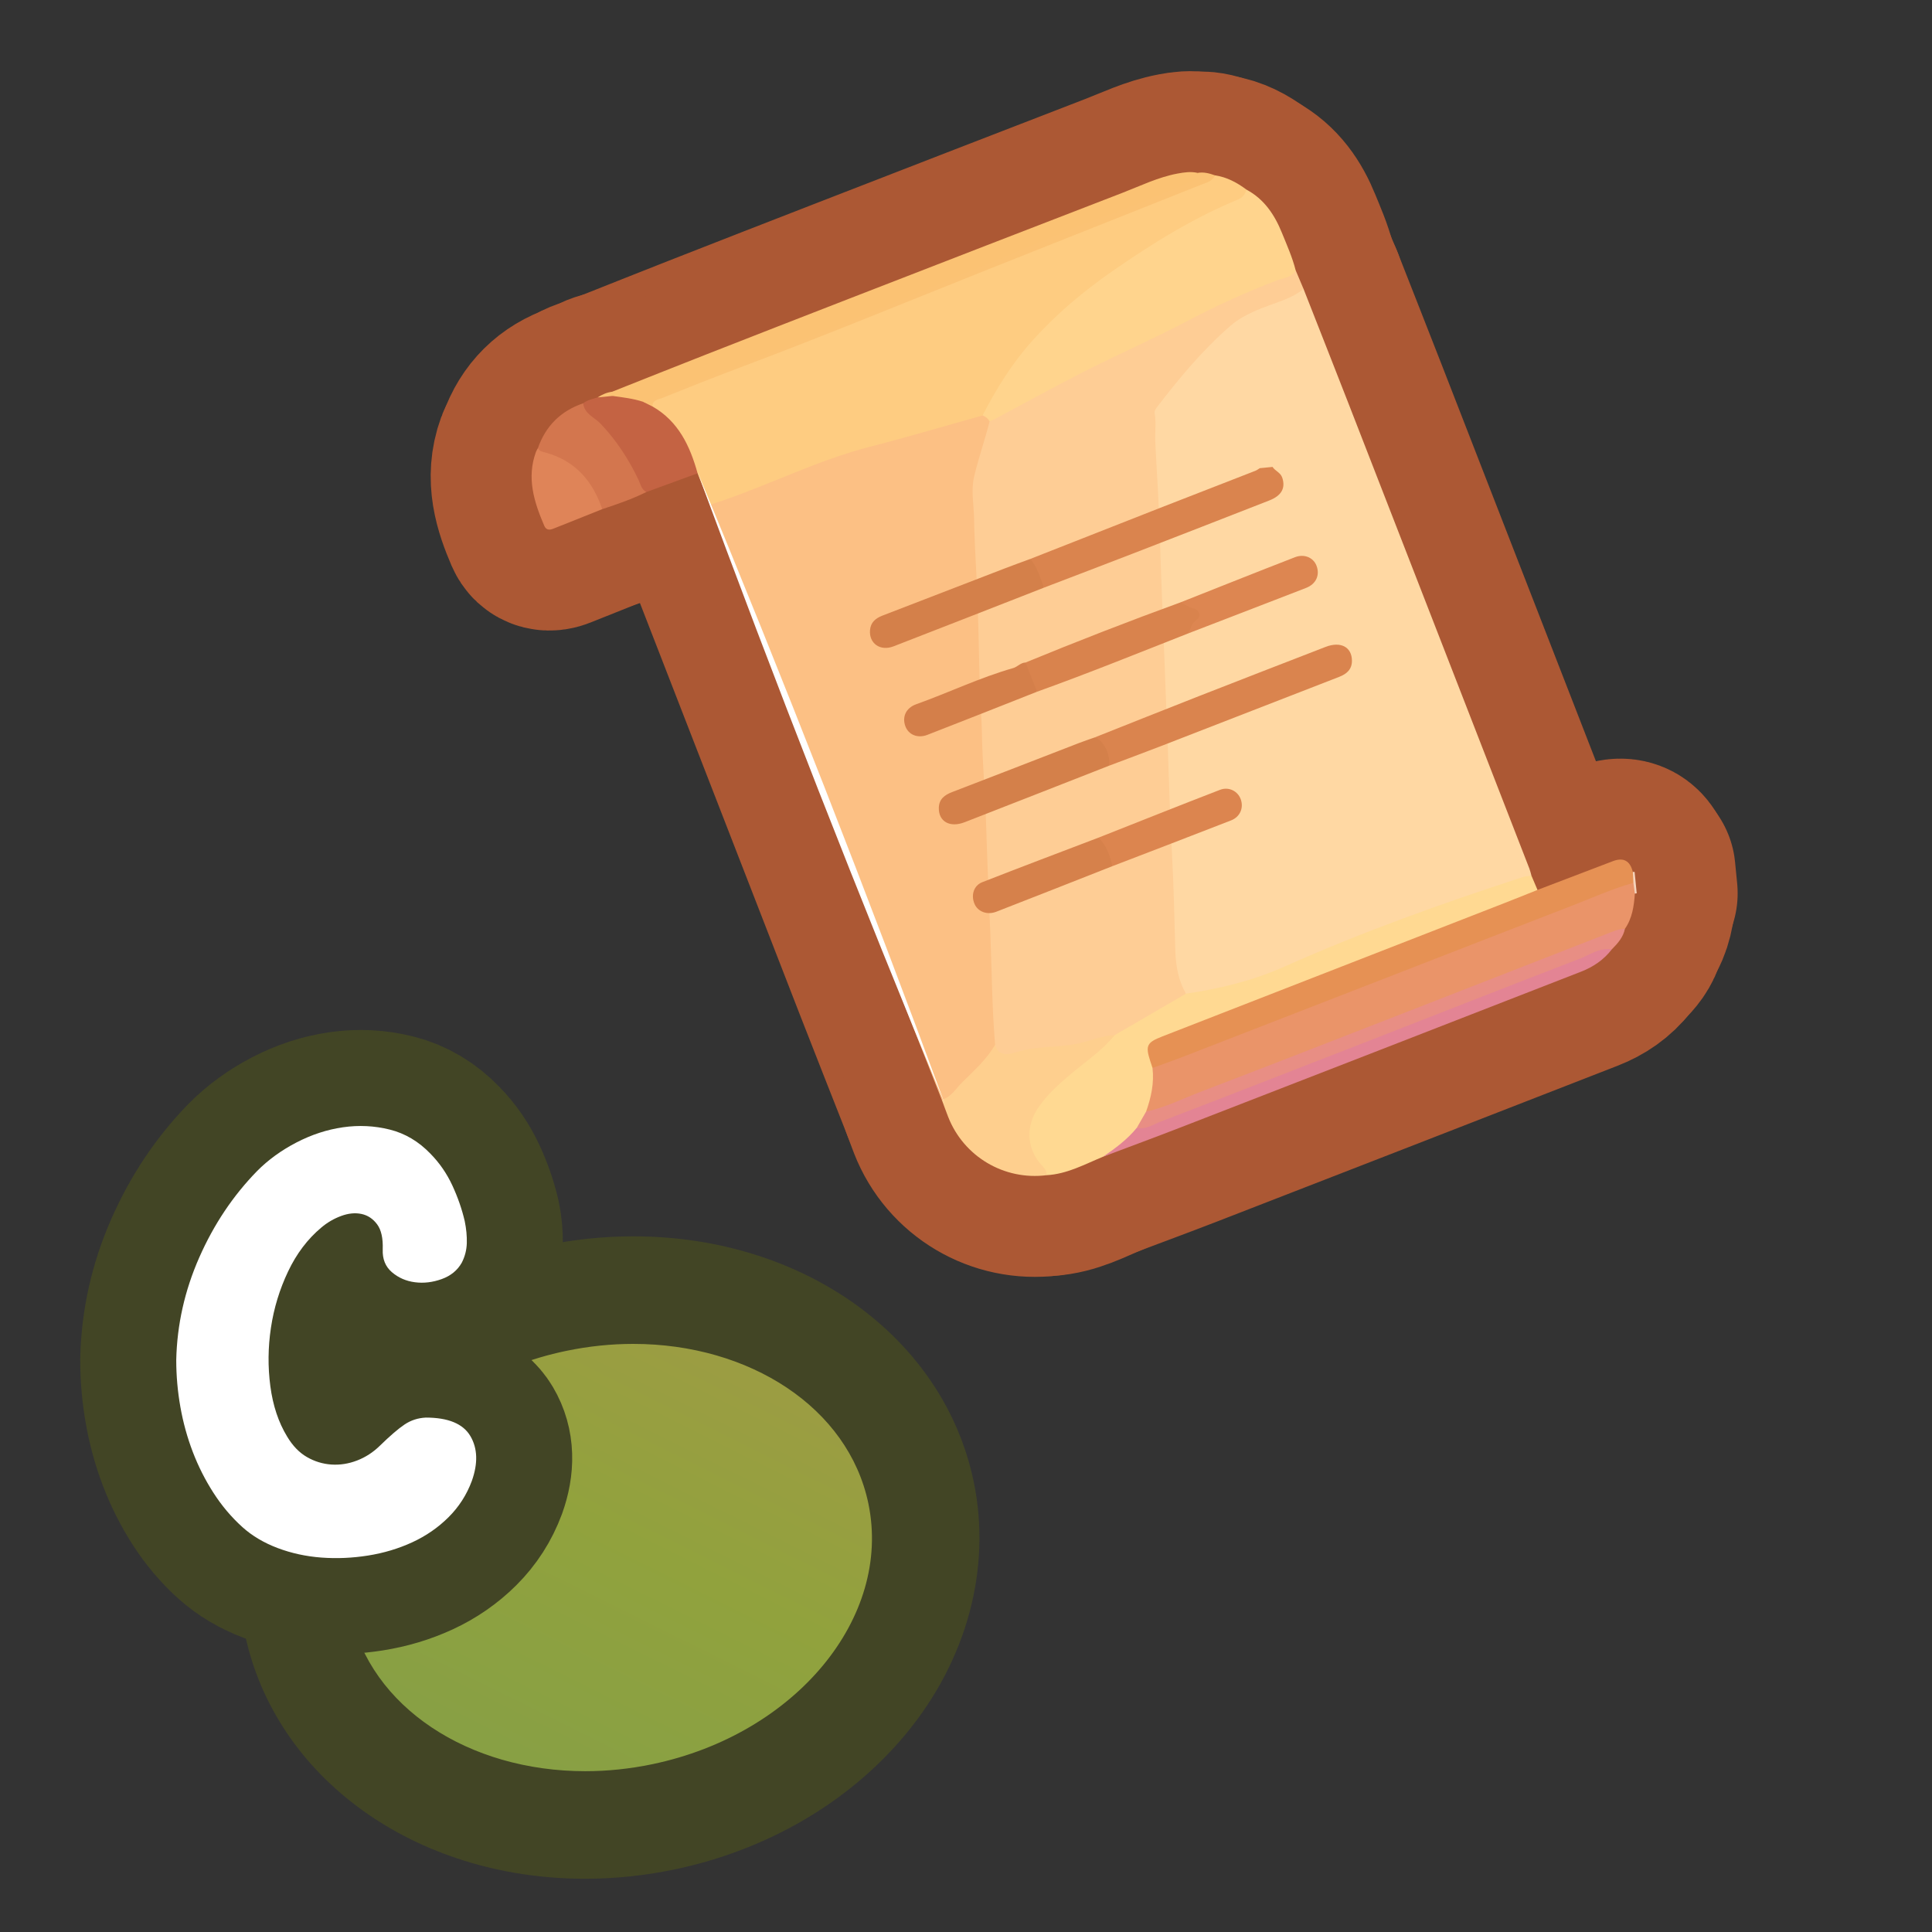<?xml version="1.0" encoding="UTF-8"?>
<svg id="Pattern" xmlns="http://www.w3.org/2000/svg" width="280" height="280" xmlns:xlink="http://www.w3.org/1999/xlink" viewBox="0 0 280 280">
  <rect x="0" y="0" width="280" height="280" fill="#333333" stroke="none"/>
  <defs>
    <linearGradient id="C4" x1="40.636" y1="280.608" x2="125.584" y2="181.077" gradientTransform="translate(-61.599 -12.695) rotate(-11.777) scale(1.222 1.127)" gradientUnits="userSpaceOnUse">
      <stop offset="0" stop-color="#7e9e4c"/>
      <stop offset=".488" stop-color="#91a23d"/>
      <stop offset=".713" stop-color="#9d9c43"/>
      <stop offset="1" stop-color="#b4924e"/>
    </linearGradient>
  </defs>
  <a xlink:href="https://www.notion.so/dmmnotes/Type-C-162696deae144fea8a7d2776d67b5fc9?pvs=4">
    <g id="C">
      <path d="M84.81,264.491c-20.952-.002-38.101-12.065-41.702-29.338-4.32-20.722,12.437-41.807,37.353-47.001,3.75-.782,7.56-1.179,11.321-1.179,20.952,0,38.101,12.063,41.701,29.337,4.319,20.722-12.437,41.807-37.353,47.002-3.75.782-7.558,1.179-11.316,1.179h-.004Z" fill="url(#C4)" stroke-width="0"/>
      <path d="M91.78,194.768c16.828,0,31.17,9.219,34.071,23.133,3.449,16.541-10.57,33.455-31.312,37.78-3.293.687-6.554,1.014-9.729,1.014-16.828,0-31.17-9.219-34.071-23.133-3.449-16.541,10.57-33.455,31.312-37.78,3.293-.687,6.554-1.014,9.729-1.014M91.78,179.178c-4.295,0-8.639.452-12.911,1.342-13.475,2.81-25.39,9.778-33.549,19.622-8.873,10.706-12.461,24.046-9.843,36.601,4.363,20.926,24.65,35.541,49.333,35.541,4.295,0,8.639-.452,12.911-1.342,13.475-2.809,25.39-9.778,33.549-19.622,8.873-10.706,12.461-24.047,9.843-36.601-4.363-20.926-24.65-35.541-49.333-35.541h0Z" fill="#424525" stroke-width="0"/>
    </g>
  </a>
  <a xlink:href="https://www.notion.so/dmmnotes/Type-C-162696deae144fea8a7d2776d67b5fc9?pvs=4">
    <g>
      <path d="M55.467,181.07c.057-1.613-.214-2.824-.812-3.631-.598-.807-1.354-1.308-2.266-1.503-.912-.194-1.896-.097-2.949.292-1.056.39-2.01.947-2.864,1.67-1.996,1.669-3.606,3.798-4.831,6.386-1.227,2.588-2.053,5.301-2.479,8.14-.428,2.838-.457,5.663-.086,8.473.37,2.811,1.183,5.246,2.437,7.305.798,1.335,1.753,2.324,2.864,2.963,1.112.641,2.294,1.002,3.549,1.086,1.253.083,2.493-.111,3.72-.585,1.225-.472,2.321-1.182,3.291-2.129,1.482-1.446,2.679-2.476,3.592-3.088.911-.612,1.937-.946,3.078-1.002,3.249,0,5.399.891,6.455,2.671,1.054,1.782,1.125,3.952.214,6.512-.741,2.003-1.868,3.757-3.378,5.259-1.511,1.503-3.264,2.713-5.258,3.632-1.996.918-4.134,1.559-6.413,1.92-2.28.361-4.531.459-6.754.292-2.224-.167-4.333-.626-6.327-1.377-1.996-.752-3.706-1.767-5.131-3.048-1.597-1.446-2.992-3.102-4.189-4.967-1.197-1.863-2.195-3.84-2.992-5.927-.799-2.087-1.397-4.258-1.796-6.512-.399-2.254-.599-4.521-.599-6.803.113-5.12,1.226-10.072,3.335-14.859,2.108-4.786,4.901-8.96,8.379-12.522,1.596-1.613,3.491-2.99,5.686-4.132,2.194-1.14,4.446-1.878,6.755-2.212s4.574-.222,6.798.334c2.223.557,4.189,1.726,5.899,3.506,1.311,1.336,2.364,2.867,3.164,4.592.797,1.726,1.396,3.451,1.795,5.175.228,1.114.327,2.171.3,3.173-.029,1.002-.271,1.948-.728,2.838-.628,1.114-1.596,1.907-2.906,2.379-1.312.474-2.608.627-3.891.46s-2.395-.654-3.335-1.461-1.383-1.906-1.325-3.298Z" fill="none" stroke="#424525" stroke-linecap="round" stroke-linejoin="round" stroke-width="27.831"/>
      <path d="M55.467,181.07c.057-1.613-.214-2.824-.812-3.631-.598-.807-1.354-1.308-2.266-1.503-.912-.194-1.896-.097-2.949.292-1.056.39-2.01.947-2.864,1.67-1.996,1.669-3.606,3.798-4.831,6.386-1.227,2.588-2.053,5.301-2.479,8.14-.428,2.838-.457,5.663-.086,8.473.37,2.811,1.183,5.246,2.437,7.305.798,1.335,1.753,2.324,2.864,2.963,1.112.641,2.294,1.002,3.549,1.086,1.253.083,2.493-.111,3.72-.585,1.225-.472,2.321-1.182,3.291-2.129,1.482-1.446,2.679-2.476,3.592-3.088.911-.612,1.937-.946,3.078-1.002,3.249,0,5.399.891,6.455,2.671,1.054,1.782,1.125,3.952.214,6.512-.741,2.003-1.868,3.757-3.378,5.259-1.511,1.503-3.264,2.713-5.258,3.632-1.996.918-4.134,1.559-6.413,1.92-2.28.361-4.531.459-6.754.292-2.224-.167-4.333-.626-6.327-1.377-1.996-.752-3.706-1.767-5.131-3.048-1.597-1.446-2.992-3.102-4.189-4.967-1.197-1.863-2.195-3.84-2.992-5.927-.799-2.087-1.397-4.258-1.796-6.512-.399-2.254-.599-4.521-.599-6.803.113-5.12,1.226-10.072,3.335-14.859,2.108-4.786,4.901-8.96,8.379-12.522,1.596-1.613,3.491-2.99,5.686-4.132,2.194-1.14,4.446-1.878,6.755-2.212s4.574-.222,6.798.334c2.223.557,4.189,1.726,5.899,3.506,1.311,1.336,2.364,2.867,3.164,4.592.797,1.726,1.396,3.451,1.795,5.175.228,1.114.327,2.171.3,3.173-.029,1.002-.271,1.948-.728,2.838-.628,1.114-1.596,1.907-2.906,2.379-1.312.474-2.608.627-3.891.46s-2.395-.654-3.335-1.461-1.383-1.906-1.325-3.298Z" fill="#fff" stroke-width="0"/>
    </g>
  </a>
  <a xlink:href="https://www.notion.so/dmmnotes/semantic-thought-2477648bf2934c578347c35b7291e8b9?pvs=4">
    <g>
      <g>
        <path d="M236.64,126.376c.087-.021.174-.022.262-.004l.304,3.089c-.09.018-.18.033-.271.047-.538-.373-.554-.957-.62-1.522-.049-.568-.147-1.146.324-1.61Z" fill="none" stroke="#ac5834" stroke-linecap="round" stroke-linejoin="round" stroke-width="29.255"/>
        <path d="M188.927,41.895c2.162,5.506,4.334,11.008,6.482,16.519,4.335,11.123,8.657,22.251,12.985,33.378,4.421,11.366,8.843,22.731,13.259,34.099.128.331.201.683.299,1.025-.846.761-1.954.922-2.975,1.249-11.639,3.722-23.053,8.031-34.222,12.989-3.525,1.565-7.32,2.19-11.036,3.082-.643.154-1.337.208-1.972-.15-1.027-.99-1.374-2.288-1.589-3.625-.543-3.38-.479-6.804-.584-10.208-.074-2.424-.191-4.851-.274-7.275-.226-6.605-.462-13.211-.735-19.815-.177-4.282-.371-8.566-.529-12.848-.221-5.985-.487-11.97-.648-17.958-.097-3.612-.18-7.235-.442-10.832-.167-2.294,1.075-3.676,2.234-5.222,2.739-3.653,5.987-6.831,9.356-9.894.543-.493,1.122-.909,1.792-1.206,2.645-1.174,5.452-1.964,8.003-3.362.187-.102.403-.043.594.054Z" fill="none" stroke="#ac5834" stroke-linecap="round" stroke-linejoin="round" stroke-width="29.255"/>
        <path d="M188.927,41.895c-2.019,1.585-4.543,2.073-6.824,3.081-1.373.607-2.621,1.238-3.785,2.25-3.977,3.456-7.313,7.462-10.506,11.61-.255.331-.544.656-.464,1.107.238,1.333.023,2.673.083,4.006.201,4.473.547,8.941.659,13.416.127,5.09.367,10.173.554,15.259.188,5.138.407,10.274.595,15.412.192,5.241.322,10.483.616,15.722.265,4.719.33,9.45.491,14.175.073,2.134.451,4.195,1.532,6.078.143.48-.241.645-.535.813-3.137,1.786-6.295,3.537-9.367,5.435-.174.107-.388.136-.593.178-2.76.655-5.5,1.404-8.33,1.7-2.093.219-4.18.379-6.251.86-1.602.373-2.471-.286-3.03-1.653-.573-5.084-.529-10.198-.728-15.3-.087-2.216-.178-4.434-.265-6.649-.262-6.649-.447-13.302-.75-19.948-.278-6.081-.509-12.166-.739-18.248-.226-5.978-.382-11.964-.685-17.937-.218-4.29,1.03-8.137,2.464-12.013.471-.733,1.253-1.045,1.976-1.437,6.306-3.42,12.669-6.74,19.102-9.905,7.58-3.729,15.025-7.774,23.032-10.582.196-.069.39-.134.597-.153.384.908.767,1.815,1.151,2.723Z" fill="none" stroke="#ac5834" stroke-linecap="round" stroke-linejoin="round" stroke-width="29.255"/>
        <path d="M143.425,61.048c-.672,2.691-1.606,5.303-2.244,8.012-.479,2.033-.054,4.01-.015,5.974.053,2.712.184,5.45.335,8.172.318,5.737.344,11.49.524,17.236.059,1.9.253,3.789.28,5.699.064,4.418.482,8.83.608,13.249.154,5.394.41,10.781.624,16.172.21,5.287.232,10.581.683,15.858-.184.925-.622,1.681-1.272,2.389-1.496,1.63-3.095,3.158-4.627,4.751-.467.485-.947,1.161-1.829.835-2.316-5.888-4.649-11.769-6.945-17.665-5.459-14.02-10.899-28.047-16.347-42.071-3.433-8.837-6.866-17.673-10.298-26.509.327-.519.872-.7,1.404-.902,5.354-2.035,10.687-4.123,16.021-6.208,4.239-1.657,8.713-2.51,13.065-3.781,2.917-.852,5.826-1.756,8.818-2.338.651.11,1.226.304,1.215,1.128Z" fill="none" stroke="#ac5834" stroke-linecap="round" stroke-linejoin="round" stroke-width="29.255"/>
        <path d="M142.402,60.209c-5.466,1.528-10.907,3.147-16.403,4.56-7.283,1.872-13.996,5.258-21.059,7.706-.676.234-1.359.45-2.039.674-.6-1.518-1.201-3.035-1.801-4.553-.807-.678-.969-1.7-1.295-2.602-.927-2.559-2.403-4.667-4.665-6.207-.342-.233-.661-.502-.788-.927-.02-1.184.976-1.365,1.749-1.671,3.886-1.537,7.784-3.047,11.687-4.542,12.286-4.707,24.476-9.653,36.672-14.587,9.665-3.91,19.364-7.735,29.068-11.549.866-.34,1.678-.8,2.561-1.098,1.719.253,3.192,1.046,4.56,2.07.307,1.001-.351,1.493-1.095,1.745-3.356,1.134-6.369,2.986-9.373,4.756-2.866,1.689-5.762,3.371-8.465,5.363-2.448,1.804-4.903,3.582-7.18,5.602-4.039,3.583-7.521,7.616-10.153,12.354-.57,1.026-.956,2.187-1.981,2.907Z" fill="none" stroke="#ac5834" stroke-linecap="round" stroke-linejoin="round" stroke-width="29.255"/>
        <path d="M142.402,60.209c2.022-3.932,4.326-7.635,7.326-10.956,3.425-3.792,7.256-7.008,11.434-9.917,5.778-4.023,11.723-7.715,18.241-10.417.721-.299,1.041-.775,1.246-1.436,2.568,1.375,4.07,3.636,5.129,6.242.728,1.792,1.522,3.564,1.998,5.449-.592,1.092-1.813,1.114-2.762,1.48-4.319,1.665-8.522,3.539-12.623,5.706-4.981,2.632-10.154,4.899-15.181,7.446-4.402,2.23-8.719,4.63-13.076,6.95-.225.12-.472.196-.708.293-.244-.397-.585-.677-1.023-.839Z" fill="none" stroke="#ac5834" stroke-linecap="round" stroke-linejoin="round" stroke-width="29.255"/>
        <path d="M161.55,150.02c3.442-2.003,6.885-4.006,10.327-6.009,4.949-.722,9.76-1.907,14.352-3.958,11.235-5.02,22.813-9.137,34.5-12.957.386-.126.815-.122,1.223-.179.292.686.584,1.371.875,2.057-.281.904-1.157.977-1.844,1.244-8.967,3.489-17.937,6.971-26.902,10.464-8.339,3.249-16.69,6.466-25.028,9.717-2.444.953-2.479,1.066-1.78,3.679.054.2.101.401.133.606.334,2.204-.145,4.294-.883,6.349-.435.903-.914,1.78-1.56,2.556-1.315,1.841-3.01,3.205-5.111,4.057-2.653,1.091-5.199,2.508-8.157,2.671-1.237-1.327-2.341-2.693-2.728-4.57-.615-2.982.734-5.198,2.579-7.255,2.043-2.277,4.551-4.028,6.89-5.967,1.024-.849,1.875-1.918,3.111-2.504Z" fill="none" stroke="#ac5834" stroke-linecap="round" stroke-linejoin="round" stroke-width="29.255"/>
        <path d="M166.099,161.109c.728-2.05,1.191-4.139.929-6.334.435-.559,1.07-.8,1.697-1.042,16.692-6.443,33.357-12.955,50.039-19.422,5.304-2.056,10.606-4.116,15.908-6.176.661-.257,1.319-.678,2.055-.192.07.521.14,1.043.21,1.565-.127,1.802-.374,3.569-1.441,5.105-1.172.905-2.624,1.176-3.957,1.697-20.968,8.201-41.967,16.323-62.949,24.489-.783.305-1.578.878-2.49.31Z" fill="none" stroke="#ac5834" stroke-linecap="round" stroke-linejoin="round" stroke-width="29.255"/>
        <path d="M236.726,127.944c-3.075.868-5.982,2.188-8.953,3.335-9.024,3.486-18.036,7.003-27.053,10.507-9.736,3.784-19.471,7.571-29.21,11.347-1.484.575-2.988,1.097-4.482,1.643-.111-.341-.223-.682-.334-1.023-.717-2.218-.471-2.676,1.731-3.534,16.561-6.448,33.118-12.906,49.676-19.364,1.58-.616,3.152-1.253,4.728-1.881,3.639-1.389,7.277-2.779,10.917-4.166q2.31-.88,2.894,1.569c.029.522.058,1.045.087,1.567Z" fill="none" stroke="#ac5834" stroke-linecap="round" stroke-linejoin="round" stroke-width="29.255"/>
        <path d="M88.718,56.772c4.524-1.794,9.041-3.602,13.572-5.379,6.96-2.729,13.925-5.447,20.894-8.152,13.149-5.104,26.299-10.208,39.459-15.284,2.638-1.018,5.192-2.278,8.01-2.803.977-.182,1.933-.32,2.913-.099.426,1.301-.617,1.581-1.42,1.921-2.139.905-4.325,1.693-6.477,2.569-7.257,2.953-14.543,5.833-21.795,8.8-11.303,4.624-22.58,9.308-34.004,13.634-4.823,1.827-9.63,3.707-14.424,5.615-.717.285-1.301.868-2.113.925-1.545-.291-3.14-.366-4.6-1.039-.151-.233-.175-.468-.013-.707Z" fill="none" stroke="#ac5834" stroke-linecap="round" stroke-linejoin="round" stroke-width="29.255"/>
        <path d="M161.55,150.02c-1.795,2.227-4.176,3.797-6.333,5.615-1.771,1.493-3.482,3.01-4.794,4.965-1.685,2.51-1.653,5.535.214,7.891.435.549,1.09.995,1.06,1.824-6.154.793-12.041-2.693-14.289-8.468-.317-.813-.611-1.636-.916-2.454,1.378-.409,2.061-1.655,2.993-2.573,1.706-1.68,3.51-3.294,4.734-5.403.398,1.712,2.03,1.419,2.841,1.144,3.08-1.043,6.322-.654,9.426-1.379,1.684-.393,3.302-1.106,5.062-1.164Z" fill="none" stroke="#ac5834" stroke-linecap="round" stroke-linejoin="round" stroke-width="29.255"/>
        <path d="M166.099,161.109c2.781-.606,5.318-1.892,7.951-2.897,9.844-3.76,19.657-7.599,29.477-11.421,9.725-3.785,19.443-7.586,29.165-11.378.908-.354,1.799-.778,2.803-.8-.248,1.237-1.05,2.12-1.9,2.974-7.999,3.083-15.972,6.23-23.965,9.326-13.969,5.409-27.928,10.844-41.895,16.259-.903.35-1.891,1.285-2.974.267.446-.776.892-1.552,1.337-2.329Z" fill="none" stroke="#ac5834" stroke-linecap="round" stroke-linejoin="round" stroke-width="29.255"/>
        <path d="M164.761,163.438c1.268.335,2.286-.438,3.347-.846,9.896-3.8,19.772-7.65,29.649-11.499,10.405-4.055,20.793-8.151,31.216-12.159,1.486-.571,2.871-1.633,4.622-1.348-1.158,1.522-2.705,2.553-4.444,3.231-19.337,7.543-38.684,15.061-58.033,22.571-3.741,1.452-7.508,2.839-11.263,4.255,1.79-1.222,3.528-2.505,4.907-4.206Z" fill="none" stroke="#ac5834" stroke-linecap="round" stroke-linejoin="round" stroke-width="29.255"/>
        <path d="M88.778,57.382c1.481.205,2.969.374,4.4.841.538.073,1.039.221,1.384.684,3.77,2.157,5.438,5.732,6.539,9.689-2.477.905-4.954,1.81-7.431,2.716-.855.139-1.009-.582-1.238-1.097-1.746-3.925-4.167-7.347-7.409-10.183-.462-.404-.955-.861-.506-1.585.618-.485,1.376-.628,2.099-.853.708-.2,1.398-.579,2.161-.212Z" fill="none" stroke="#ac5834" stroke-linecap="round" stroke-linejoin="round" stroke-width="29.255"/>
        <path d="M84.518,58.447c.166,1.544,1.648,2.035,2.524,2.958,2.299,2.422,4.069,5.139,5.491,8.127.301.631.415,1.408,1.137,1.779-2.053,1.021-4.215,1.762-6.386,2.48-.803-.707-1.019-1.767-1.579-2.626-1.63-2.5-3.668-4.432-6.649-5.198-.508-.131-1.182-.189-1.101-1.01,1.127-3.239,3.325-5.399,6.563-6.511Z" fill="none" stroke="#ac5834" stroke-linecap="round" stroke-linejoin="round" stroke-width="29.255"/>
        <path d="M77.954,64.958c.241.472.696.519,1.151.644,4.274,1.176,6.793,4.121,8.179,8.19-2.373.948-4.745,1.898-7.12,2.841-.535.212-1.016.191-1.281-.425-1.484-3.451-2.589-6.946-1.208-10.719.068-.186.186-.354.281-.53Z" fill="none" stroke="#ac5834" stroke-linecap="round" stroke-linejoin="round" stroke-width="29.255"/>
        <path d="M94.562,58.907c-.461-.228-.922-.456-1.383-.684,9.826-3.832,19.688-7.577,29.467-11.529,6.288-2.541,12.537-5.189,18.812-7.761,6.941-2.845,13.802-5.897,20.871-8.436,3.385-1.216,6.675-2.693,10.015-4.033.67-.269,1.201-.603,1.222-1.408.88-.158,1.707.063,2.523.357-.37.879-1.254,1.051-1.99,1.346-10.265,4.1-20.546,8.157-30.814,12.249-11.842,4.72-23.627,9.586-35.563,14.071-3.945,1.483-7.864,3.037-11.775,4.609-.554.223-1.411.269-1.385,1.22Z" fill="none" stroke="#ac5834" stroke-linecap="round" stroke-linejoin="round" stroke-width="29.255"/>
        <path d="M88.778,57.382c-.72.071-1.441.141-2.161.212.643-.42,1.333-.721,2.101-.822.02.203.04.406.06.61Z" fill="none" stroke="#ac5834" stroke-linecap="round" stroke-linejoin="round" stroke-width="29.255"/>
        <g>
          <path d="M184.425,67.671c.386.593,1.161.807,1.41,1.562.492,1.49-.084,2.596-1.886,3.301-6.559,2.566-13.123,5.121-19.691,7.664-4.312,1.67-8.635,3.312-12.954,4.967-1.061-1.196-1.598-2.643-1.992-4.158,6.242-2.456,12.481-4.918,18.727-7.365,4.629-1.813,9.267-3.603,13.897-5.412.228-.089.427-.25.64-.378.616-.061,1.232-.121,1.849-.182Z" fill="none" stroke="#ac5834" stroke-linecap="round" stroke-linejoin="round" stroke-width="29.255"/>
          <path d="M158.682,106.861c5.059-2.006,10.112-4.029,15.179-6.014,6.08-2.382,12.17-4.737,18.259-7.096,2.17-.84,3.794.011,3.813,1.985.012,1.274-.753,1.935-1.854,2.362-8.581,3.328-17.156,6.672-25.738,9.998-2.537.983-5.09,1.926-7.636,2.888-.524-1.448-.768-3.033-2.023-4.123Z" fill="none" stroke="#ac5834" stroke-linecap="round" stroke-linejoin="round" stroke-width="29.255"/>
          <path d="M149.312,81.008c1.057,1.198,1.421,2.727,1.992,4.158-7.269,2.839-14.532,5.692-21.81,8.508-1.929.747-3.571-.43-3.404-2.36.097-1.121.806-1.712,1.791-2.092,5.948-2.289,11.891-4.59,17.838-6.881,1.192-.459,2.394-.89,3.592-1.334Z" fill="none" stroke="#ac5834" stroke-linecap="round" stroke-linejoin="round" stroke-width="29.255"/>
          <path d="M158.682,106.861c1.29.465,2.311,2.547,2.023,4.123-6.972,2.73-13.941,5.471-20.92,8.184-2.134.829-3.771-.115-3.723-2.096.031-1.274.844-1.864,1.945-2.286,6.133-2.351,12.253-4.738,18.38-7.106.757-.293,1.53-.546,2.295-.818Z" fill="none" stroke="#ac5834" stroke-linecap="round" stroke-linejoin="round" stroke-width="29.255"/>
          <path d="M172.193,91.803c-7.278,2.862-14.526,5.803-21.889,8.444-1.248-1.137-1.659-2.606-1.677-4.23,7.428-3.051,14.908-5.967,22.454-8.713.823-.177,1.498.287,2.165.6.905.424,1.114,1.439.456,2.174-.509.569-.834,1.303-1.509,1.724Z" fill="none" stroke="#ac5834" stroke-linecap="round" stroke-linejoin="round" stroke-width="29.255"/>
          <path d="M159.214,121.393c5.863-2.315,11.717-4.657,17.598-6.925,1.3-.501,2.605.208,3.018,1.398.426,1.23-.109,2.523-1.407,3.03-5.733,2.239-11.483,4.433-17.228,6.643-.845-1.294-1.474-2.69-1.982-4.145Z" fill="none" stroke="#ac5834" stroke-linecap="round" stroke-linejoin="round" stroke-width="29.255"/>
          <path d="M159.214,121.393c1.129,1.158,1.679,2.593,1.982,4.145-5.601,2.203-11.196,4.423-16.809,6.598-1.343.52-2.681-.026-3.154-1.139-.532-1.252-.13-2.651,1.127-3.144,5.602-2.195,11.233-4.314,16.854-6.46Z" fill="none" stroke="#ac5834" stroke-linecap="round" stroke-linejoin="round" stroke-width="29.255"/>
          <path d="M172.193,91.803c.405-.674.473-1.469,1.256-2.021.771-.544.261-1.442-.455-1.595-.749-.159-1.263-.627-1.914-.883,5.532-2.189,11.055-4.401,16.602-6.55,1.36-.527,2.664.069,3.109,1.214.531,1.367-.04,2.668-1.505,3.238-5.693,2.213-11.395,4.4-17.094,6.596Z" fill="none" stroke="#ac5834" stroke-linecap="round" stroke-linejoin="round" stroke-width="29.255"/>
          <path d="M148.627,96.017c.559,1.41,1.118,2.82,1.677,4.23-5.299,2.089-10.591,4.196-15.902,6.254-1.424.552-2.745-.03-3.192-1.251-.496-1.358.081-2.653,1.587-3.191,4.708-1.68,9.227-3.867,14.052-5.239.609-.173,1.067-.786,1.778-.802Z" fill="none" stroke="#ac5834" stroke-linecap="round" stroke-linejoin="round" stroke-width="29.255"/>
        </g>
      </g>
      <g>
        <path d="M236.64,126.376c.087-.021.174-.022.262-.004l.304,3.089c-.09.018-.18.033-.271.047-.538-.373-.554-.957-.62-1.522-.049-.568-.147-1.146.324-1.61Z" fill="#f6d4bc" stroke-width="0"/>
        <path d="M188.927,41.895c2.162,5.506,4.334,11.008,6.482,16.519,4.335,11.123,8.657,22.251,12.985,33.378,4.421,11.366,8.843,22.731,13.259,34.099.128.331.201.683.299,1.025-.846.761-1.954.922-2.975,1.249-11.639,3.722-23.053,8.031-34.222,12.989-3.525,1.565-7.32,2.19-11.036,3.082-.643.154-1.337.208-1.972-.15-1.027-.99-1.374-2.288-1.589-3.625-.543-3.38-.479-6.804-.584-10.208-.074-2.424-.191-4.851-.274-7.275-.226-6.605-.462-13.211-.735-19.815-.177-4.282-.371-8.566-.529-12.848-.221-5.985-.487-11.97-.648-17.958-.097-3.612-.18-7.235-.442-10.832-.167-2.294,1.075-3.676,2.234-5.222,2.739-3.653,5.987-6.831,9.356-9.894.543-.493,1.122-.909,1.792-1.206,2.645-1.174,5.452-1.964,8.003-3.362.187-.102.403-.043.594.054Z" fill="#ffd8a3" stroke-width="0"/>
        <path d="M188.927,41.895c-2.019,1.585-4.543,2.073-6.824,3.081-1.373.607-2.621,1.238-3.785,2.25-3.977,3.456-7.313,7.462-10.506,11.61-.255.331-.544.656-.464,1.107.238,1.333.023,2.673.083,4.006.201,4.473.547,8.941.659,13.416.127,5.09.367,10.173.554,15.259.188,5.138.407,10.274.595,15.412.192,5.241.322,10.483.616,15.722.265,4.719.33,9.45.491,14.175.073,2.134.451,4.195,1.532,6.078.143.48-.241.645-.535.813-3.137,1.786-6.295,3.537-9.367,5.435-.174.107-.388.136-.593.178-2.76.655-5.5,1.404-8.33,1.7-2.093.219-4.18.379-6.251.86-1.602.373-2.471-.286-3.03-1.653-.573-5.084-.529-10.198-.728-15.3-.087-2.216-.178-4.434-.265-6.649-.262-6.649-.447-13.302-.75-19.948-.278-6.081-.509-12.166-.739-18.248-.226-5.978-.382-11.964-.685-17.937-.218-4.29,1.03-8.137,2.464-12.013.471-.733,1.253-1.045,1.976-1.437,6.306-3.42,12.669-6.74,19.102-9.905,7.58-3.729,15.025-7.774,23.032-10.582.196-.069.39-.134.597-.153.384.908.767,1.815,1.151,2.723Z" fill="#fecd95" stroke-width="0"/>
        <path d="M143.425,61.048c-.672,2.691-1.606,5.303-2.244,8.012-.479,2.033-.054,4.01-.015,5.974.053,2.712.184,5.45.335,8.172.318,5.737.344,11.49.524,17.236.059,1.9.253,3.789.28,5.699.064,4.418.482,8.83.608,13.249.154,5.394.41,10.781.624,16.172.21,5.287.232,10.581.683,15.858-.184.925-.622,1.681-1.272,2.389-1.496,1.63-3.095,3.158-4.627,4.751-.467.485-.947,1.161-1.829.835-2.316-5.888-4.649-11.769-6.945-17.665-5.459-14.02-10.899-28.047-16.347-42.071-3.433-8.837-6.866-17.673-10.298-26.509.327-.519.872-.7,1.404-.902,5.354-2.035,10.687-4.123,16.021-6.208,4.239-1.657,8.713-2.51,13.065-3.781,2.917-.852,5.826-1.756,8.818-2.338.651.11,1.226.304,1.215,1.128Z" fill="#fcc084" stroke-width="0"/>
        <path d="M142.402,60.209c-5.466,1.528-10.907,3.147-16.403,4.56-7.283,1.872-13.996,5.258-21.059,7.706-.676.234-1.359.45-2.039.674-.6-1.518-1.201-3.035-1.801-4.553-.807-.678-.969-1.7-1.295-2.602-.927-2.559-2.403-4.667-4.665-6.207-.342-.233-.661-.502-.788-.927-.02-1.184.976-1.365,1.749-1.671,3.886-1.537,7.784-3.047,11.687-4.542,12.286-4.707,24.476-9.653,36.672-14.587,9.665-3.91,19.364-7.735,29.068-11.549.866-.34,1.678-.8,2.561-1.098,1.719.253,3.192,1.046,4.56,2.07.307,1.001-.351,1.493-1.095,1.745-3.356,1.134-6.369,2.986-9.373,4.756-2.866,1.689-5.762,3.371-8.465,5.363-2.448,1.804-4.903,3.582-7.18,5.602-4.039,3.583-7.521,7.616-10.153,12.354-.57,1.026-.956,2.187-1.981,2.907Z" fill="#fecc81" stroke-width="0"/>
        <path d="M142.402,60.209c2.022-3.932,4.326-7.635,7.326-10.956,3.425-3.792,7.256-7.008,11.434-9.917,5.778-4.023,11.723-7.715,18.241-10.417.721-.299,1.041-.775,1.246-1.436,2.568,1.375,4.07,3.636,5.129,6.242.728,1.792,1.522,3.564,1.998,5.449-.592,1.092-1.813,1.114-2.762,1.48-4.319,1.665-8.522,3.539-12.623,5.706-4.981,2.632-10.154,4.899-15.181,7.446-4.402,2.23-8.719,4.63-13.076,6.95-.225.12-.472.196-.708.293-.244-.397-.585-.677-1.023-.839Z" fill="#ffd48d" stroke-width="0"/>
        <path d="M161.55,150.02c3.442-2.003,6.885-4.006,10.327-6.009,4.949-.722,9.76-1.907,14.352-3.958,11.235-5.02,22.813-9.137,34.5-12.957.386-.126.815-.122,1.223-.179.292.686.584,1.371.875,2.057-.281.904-1.157.977-1.844,1.244-8.967,3.489-17.937,6.971-26.902,10.464-8.339,3.249-16.69,6.466-25.028,9.717-2.444.953-2.479,1.066-1.78,3.679.054.2.101.401.133.606.334,2.204-.145,4.294-.883,6.349-.435.903-.914,1.78-1.56,2.556-1.315,1.841-3.01,3.205-5.111,4.057-2.653,1.091-5.199,2.508-8.157,2.671-1.237-1.327-2.341-2.693-2.728-4.57-.615-2.982.734-5.198,2.579-7.255,2.043-2.277,4.551-4.028,6.89-5.967,1.024-.849,1.875-1.918,3.111-2.504Z" fill="#ffd992" stroke-width="0"/>
        <path d="M166.099,161.109c.728-2.05,1.191-4.139.929-6.334.435-.559,1.07-.8,1.697-1.042,16.692-6.443,33.357-12.955,50.039-19.422,5.304-2.056,10.606-4.116,15.908-6.176.661-.257,1.319-.678,2.055-.192.07.521.14,1.043.21,1.565-.127,1.802-.374,3.569-1.441,5.105-1.172.905-2.624,1.176-3.957,1.697-20.968,8.201-41.967,16.323-62.949,24.489-.783.305-1.578.878-2.49.31Z" fill="#ea9469" stroke-width="0"/>
        <path d="M236.726,127.944c-3.075.868-5.982,2.188-8.953,3.335-9.024,3.486-18.036,7.003-27.053,10.507-9.736,3.784-19.471,7.571-29.21,11.347-1.484.575-2.988,1.097-4.482,1.643-.111-.341-.223-.682-.334-1.023-.717-2.218-.471-2.676,1.731-3.534,16.561-6.448,33.118-12.906,49.676-19.364,1.58-.616,3.152-1.253,4.728-1.881,3.639-1.389,7.277-2.779,10.917-4.166q2.31-.88,2.894,1.569c.029.522.058,1.045.087,1.567Z" fill="#e69154" stroke-width="0"/>
        <path d="M88.718,56.772c4.524-1.794,9.041-3.602,13.572-5.379,6.96-2.729,13.925-5.447,20.894-8.152,13.149-5.104,26.299-10.208,39.459-15.284,2.638-1.018,5.192-2.278,8.01-2.803.977-.182,1.933-.32,2.913-.099.426,1.301-.617,1.581-1.42,1.921-2.139.905-4.325,1.693-6.477,2.569-7.257,2.953-14.543,5.833-21.795,8.8-11.303,4.624-22.58,9.308-34.004,13.634-4.823,1.827-9.63,3.707-14.424,5.615-.717.285-1.301.868-2.113.925-1.545-.291-3.14-.366-4.6-1.039-.151-.233-.175-.468-.013-.707Z" fill="#fbc273" stroke-width="0"/>
        <path d="M161.55,150.02c-1.795,2.227-4.176,3.797-6.333,5.615-1.771,1.493-3.482,3.01-4.794,4.965-1.685,2.51-1.653,5.535.214,7.891.435.549,1.09.995,1.06,1.824-6.154.793-12.041-2.693-14.289-8.468-.317-.813-.611-1.636-.916-2.454,1.378-.409,2.061-1.655,2.993-2.573,1.706-1.68,3.51-3.294,4.734-5.403.398,1.712,2.03,1.419,2.841,1.144,3.08-1.043,6.322-.654,9.426-1.379,1.684-.393,3.302-1.106,5.062-1.164Z" fill="#fecf8e" stroke-width="0"/>
        <path d="M166.099,161.109c2.781-.606,5.318-1.892,7.951-2.897,9.844-3.76,19.657-7.599,29.477-11.421,9.725-3.785,19.443-7.586,29.165-11.378.908-.354,1.799-.778,2.803-.8-.248,1.237-1.05,2.12-1.9,2.974-7.999,3.083-15.972,6.23-23.965,9.326-13.969,5.409-27.928,10.844-41.895,16.259-.903.35-1.891,1.285-2.974.267.446-.776.892-1.552,1.337-2.329Z" fill="#e88e84" stroke-width="0"/>
        <path d="M164.761,163.438c1.268.335,2.286-.438,3.347-.846,9.896-3.8,19.772-7.65,29.649-11.499,10.405-4.055,20.793-8.151,31.216-12.159,1.486-.571,2.871-1.633,4.622-1.348-1.158,1.522-2.705,2.553-4.444,3.231-19.337,7.543-38.684,15.061-58.033,22.571-3.741,1.452-7.508,2.839-11.263,4.255,1.79-1.222,3.528-2.505,4.907-4.206Z" fill="#e38494" stroke-width="0"/>
        <path d="M88.778,57.382c1.481.205,2.969.374,4.4.841.538.073,1.039.221,1.384.684,3.77,2.157,5.438,5.732,6.539,9.689-2.477.905-4.954,1.81-7.431,2.716-.855.139-1.009-.582-1.238-1.097-1.746-3.925-4.167-7.347-7.409-10.183-.462-.404-.955-.861-.506-1.585.618-.485,1.376-.628,2.099-.853.708-.2,1.398-.579,2.161-.212Z" fill="#c46343" stroke-width="0"/>
        <path d="M84.518,58.447c.166,1.544,1.648,2.035,2.524,2.958,2.299,2.422,4.069,5.139,5.491,8.127.301.631.415,1.408,1.137,1.779-2.053,1.021-4.215,1.762-6.386,2.48-.803-.707-1.019-1.767-1.579-2.626-1.63-2.5-3.668-4.432-6.649-5.198-.508-.131-1.182-.189-1.101-1.01,1.127-3.239,3.325-5.399,6.563-6.511Z" fill="#d3764e" stroke-width="0"/>
        <path d="M77.954,64.958c.241.472.696.519,1.151.644,4.274,1.176,6.793,4.121,8.179,8.19-2.373.948-4.745,1.898-7.12,2.841-.535.212-1.016.191-1.281-.425-1.484-3.451-2.589-6.946-1.208-10.719.068-.186.186-.354.281-.53Z" fill="#df8458" stroke-width="0"/>
        <path d="M94.562,58.907c-.461-.228-.922-.456-1.383-.684,9.826-3.832,19.688-7.577,29.467-11.529,6.288-2.541,12.537-5.189,18.812-7.761,6.941-2.845,13.802-5.897,20.871-8.436,3.385-1.216,6.675-2.693,10.015-4.033.67-.269,1.201-.603,1.222-1.408.88-.158,1.707.063,2.523.357-.37.879-1.254,1.051-1.99,1.346-10.265,4.1-20.546,8.157-30.814,12.249-11.842,4.72-23.627,9.586-35.563,14.071-3.945,1.483-7.864,3.037-11.775,4.609-.554.223-1.411.269-1.385,1.22Z" fill="#fbc274" stroke-width="0"/>
        <path d="M88.778,57.382c-.72.071-1.441.141-2.161.212.643-.42,1.333-.721,2.101-.822.02.203.04.406.06.61Z" fill="#fbc274" stroke-width="0"/>
        <g>
          <path d="M184.425,67.671c.386.593,1.161.807,1.41,1.562.492,1.49-.084,2.596-1.886,3.301-6.559,2.566-13.123,5.121-19.691,7.664-4.312,1.67-8.635,3.312-12.954,4.967-1.061-1.196-1.598-2.643-1.992-4.158,6.242-2.456,12.481-4.918,18.727-7.365,4.629-1.813,9.267-3.603,13.897-5.412.228-.089.427-.25.64-.378.616-.061,1.232-.121,1.849-.182Z" fill="#da844e" stroke-width="0"/>
          <path d="M158.682,106.861c5.059-2.006,10.112-4.029,15.179-6.014,6.08-2.382,12.17-4.737,18.259-7.096,2.17-.84,3.794.011,3.813,1.985.012,1.274-.753,1.935-1.854,2.362-8.581,3.328-17.156,6.672-25.738,9.998-2.537.983-5.09,1.926-7.636,2.888-.524-1.448-.768-3.033-2.023-4.123Z" fill="#da844e" stroke-width="0"/>
          <path d="M149.312,81.008c1.057,1.198,1.421,2.727,1.992,4.158-7.269,2.839-14.532,5.692-21.81,8.508-1.929.747-3.571-.43-3.404-2.36.097-1.121.806-1.712,1.791-2.092,5.948-2.289,11.891-4.59,17.838-6.881,1.192-.459,2.394-.89,3.592-1.334Z" fill="#d4804a" stroke-width="0"/>
          <path d="M158.682,106.861c1.29.465,2.311,2.547,2.023,4.123-6.972,2.73-13.941,5.471-20.92,8.184-2.134.829-3.771-.115-3.723-2.096.031-1.274.844-1.864,1.945-2.286,6.133-2.351,12.253-4.738,18.38-7.106.757-.293,1.53-.546,2.295-.818Z" fill="#d4804a" stroke-width="0"/>
          <path d="M172.193,91.803c-7.278,2.862-14.526,5.803-21.889,8.444-1.248-1.137-1.659-2.606-1.677-4.23,7.428-3.051,14.908-5.967,22.454-8.713.823-.177,1.498.287,2.165.6.905.424,1.114,1.439.456,2.174-.509.569-.834,1.303-1.509,1.724Z" fill="#d9834d" stroke-width="0"/>
          <path d="M159.214,121.393c5.863-2.315,11.717-4.657,17.598-6.925,1.3-.501,2.605.208,3.018,1.398.426,1.23-.109,2.523-1.407,3.03-5.733,2.239-11.483,4.433-17.228,6.643-.845-1.294-1.474-2.69-1.982-4.145Z" fill="#dc854f" stroke-width="0"/>
          <path d="M159.214,121.393c1.129,1.158,1.679,2.593,1.982,4.145-5.601,2.203-11.196,4.423-16.809,6.598-1.343.52-2.681-.026-3.154-1.139-.532-1.252-.13-2.651,1.127-3.144,5.602-2.195,11.233-4.314,16.854-6.46Z" fill="#d6814b" stroke-width="0"/>
          <path d="M172.193,91.803c.405-.674.473-1.469,1.256-2.021.771-.544.261-1.442-.455-1.595-.749-.159-1.263-.627-1.914-.883,5.532-2.189,11.055-4.401,16.602-6.55,1.36-.527,2.664.069,3.109,1.214.531,1.367-.04,2.668-1.505,3.238-5.693,2.213-11.395,4.4-17.094,6.596Z" fill="#dd8651" stroke-width="0"/>
          <path d="M148.627,96.017c.559,1.41,1.118,2.82,1.677,4.23-5.299,2.089-10.591,4.196-15.902,6.254-1.424.552-2.745-.03-3.192-1.251-.496-1.358.081-2.653,1.587-3.191,4.708-1.68,9.227-3.867,14.052-5.239.609-.173,1.067-.786,1.778-.802Z" fill="#d47f4a" stroke-width="0"/>
        </g>
      </g>
    </g>
  </a>
  <path d="M101.101,68.427c12.139,29.199,24.932,61.94,35.857,91.636-12.134-29.231-24.953-61.947-35.857-91.636h0Z" fill="#fff" stroke-width="0"/>
</svg>